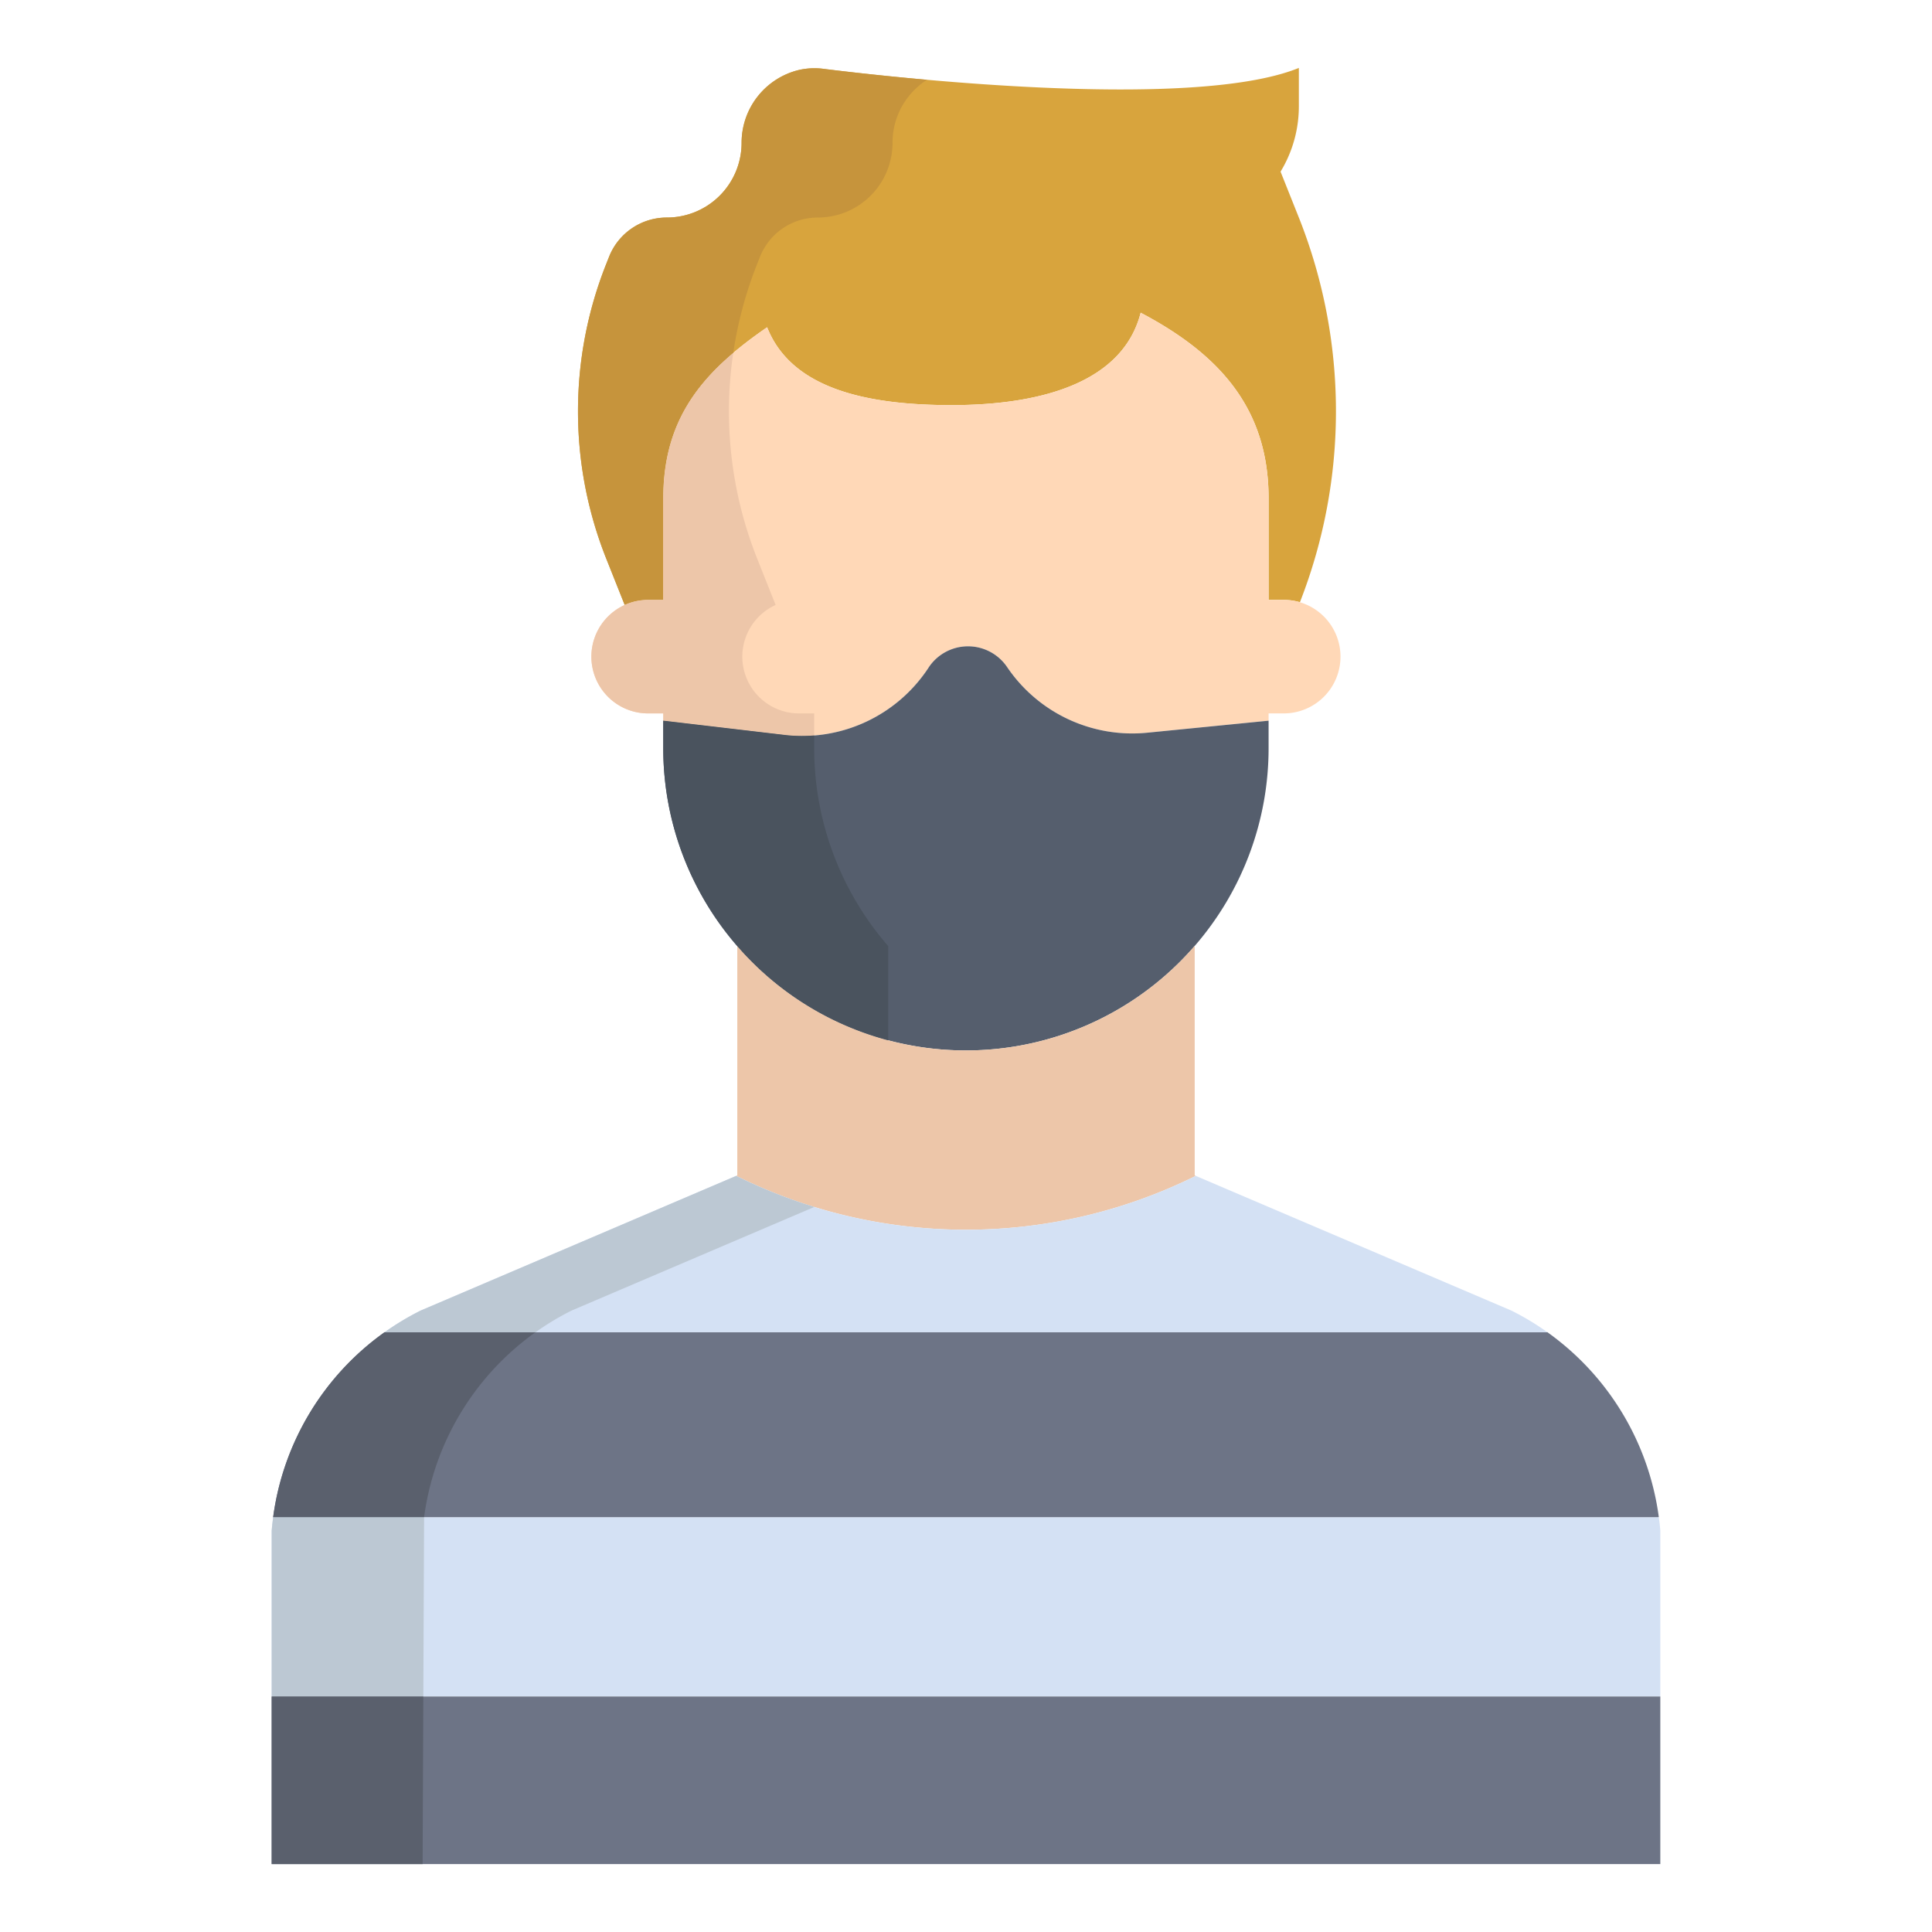 <svg id="Layer_1" height="512" viewBox="0 0 512 512" width="512" xmlns="http://www.w3.org/2000/svg" data-name="Layer 1"><path d="m339.36 45.49 4.85 12.16a138.925 138.925 0 0 1 .28 101.95 15.185 15.185 0 0 0 -4.29-.62h-4.01v-26.92c0-12.19-3.43-21.83-9.39-29.75s-14.43-14.12-24.51-19.44c-4.56 17.95-25.27 24.49-50.12 24.49-22.91 0-42.3-4.5-48.77-20.37l-.1-.26c-16.63 11.45-27.53 23.61-27.53 45.33v26.92h-4.01a14.981 14.981 0 0 0 -6.21 1.34l-4.89-12.28a105.606 105.606 0 0 1 0-78.1l.76-1.92a16.455 16.455 0 0 1 15.29-10.37 19.8 19.8 0 0 0 19.82-19.82 19.859 19.859 0 0 1 15.29-19.31 18.756 18.756 0 0 1 6.64-.25c14.23 1.78 96.91 11.46 125.75-.27v10.12a33.3 33.3 0 0 1 -4.85 17.37z" fill="#d8a43d"/><path d="m165.55 160.32a14.981 14.981 0 0 1 6.21-1.34h4.01v-26.92c0-21.72 10.9-33.88 27.53-45.33l.1.26c6.47 15.87 25.86 20.37 48.77 20.37 24.85 0 45.56-6.54 50.12-24.49 10.08 5.32 18.55 11.52 24.51 19.44s9.39 17.56 9.39 29.75v26.92h4.01a15.185 15.185 0 0 1 4.29.62 15.042 15.042 0 0 1 -4.29 29.46h-4.01v1.93l-32.19 3.19a40.07 40.07 0 0 1 -37.11-17.41 12.51 12.51 0 0 0 -20.81.15l-.02.04a40.047 40.047 0 0 1 -38.15 17.81l-32.14-3.78v-1.93h-4.01a15.042 15.042 0 0 1 -6.21-28.74z" fill="#ffd8b7"/><path d="m316.61 250.68a80.214 80.214 0 0 1 -117.35 4.21q-2.01-2.01-3.87-4.16a79.906 79.906 0 0 1 -19.62-52.56v-7.18l32.14 3.78a40.047 40.047 0 0 0 38.15-17.81l.02-.04a12.51 12.51 0 0 1 20.81-.15 40.07 40.07 0 0 0 37.11 17.41l32.19-3.19v7.18a79.883 79.883 0 0 1 -19.58 52.51z" fill="#555e6d"/><path d="m316.61 311.5.29.12a137.065 137.065 0 0 1 -121.8 0l.29-.12v-60.77q1.86 2.145 3.87 4.16a80.214 80.214 0 0 0 117.35-4.21z" fill="#edc6a9"/><path d="m440 405.6v43.99h-368v-43.99q.15-1.785.39-3.54h366.98l.23-.03c.17 1.18.3 2.37.4 3.57z" fill="#d4e1f4"/><path d="m440 449.59v44.41h-368v-44.41h367.37z" fill="#6d7486"/><path d="m439.6 402.03-.23.03h-366.98a71.805 71.805 0 0 1 29.52-49h308.09l.03-.04a71.809 71.809 0 0 1 29.57 49.01z" fill="#6d7486"/><path d="m410.03 353.02-.03.04h-308.08a72.017 72.017 0 0 1 9.54-5.74l83.64-35.7a137.065 137.065 0 0 0 121.8 0l83.64 35.7a71.631 71.631 0 0 1 9.49 5.7z" fill="#d4e1f4"/><path d="m175.77 158.98v-26.92c0-17.511 7.088-28.806 18.548-38.527a105.544 105.544 0 0 1 6.342-23.593l.76-1.92a16.455 16.455 0 0 1 15.29-10.37 19.8 19.8 0 0 0 19.82-19.82 19.712 19.712 0 0 1 4.36-12.4 19.989 19.989 0 0 1 4.764-4.287c-12.908-1.143-23.011-2.35-27.194-2.873a18.756 18.756 0 0 0 -6.64.25 19.859 19.859 0 0 0 -15.29 19.31 19.8 19.8 0 0 1 -19.82 19.82 16.455 16.455 0 0 0 -15.29 10.37l-.76 1.92a105.606 105.606 0 0 0 0 78.1l4.89 12.28a14.981 14.981 0 0 1 6.21-1.34z" fill="#c6943c"/><path d="m215.77 194.9v-5.84h-4.01a15.042 15.042 0 0 1 -6.21-28.74l-4.89-12.28a105.592 105.592 0 0 1 -6.342-54.507c-11.46 9.721-18.548 21.016-18.548 38.527v26.92h-4.01a15.04 15.04 0 0 0 0 30.08h4.01v1.93l32.14 3.78a40.011 40.011 0 0 0 7.86.13z" fill="#edc6a9"/><path d="m235.39 275.7v-24.97a79.906 79.906 0 0 1 -19.62-52.56v-3.27a40.011 40.011 0 0 1 -7.86-.132l-32.14-3.78v7.18a79.906 79.906 0 0 0 19.62 52.56q1.86 2.145 3.87 4.16a80.178 80.178 0 0 0 36.13 20.812z" fill="#4a535e"/><path d="m112.39 402.06h-40q-.24 1.755-.39 3.54v43.99h40.188z" fill="#bcc8d3"/><path d="m72 449.59v44.41h40l.188-44.41z" fill="#5a606d"/><path d="m141.91 353.06h-40a71.805 71.805 0 0 0 -29.52 49h40a71.805 71.805 0 0 1 29.52-49z" fill="#5a606d"/><path d="m141.92 353.06a72.017 72.017 0 0 1 9.54-5.74l64.348-27.466a136.967 136.967 0 0 1 -20.708-8.234l-83.64 35.7a72.017 72.017 0 0 0 -9.54 5.74z" fill="#bcc8d3"/></svg>